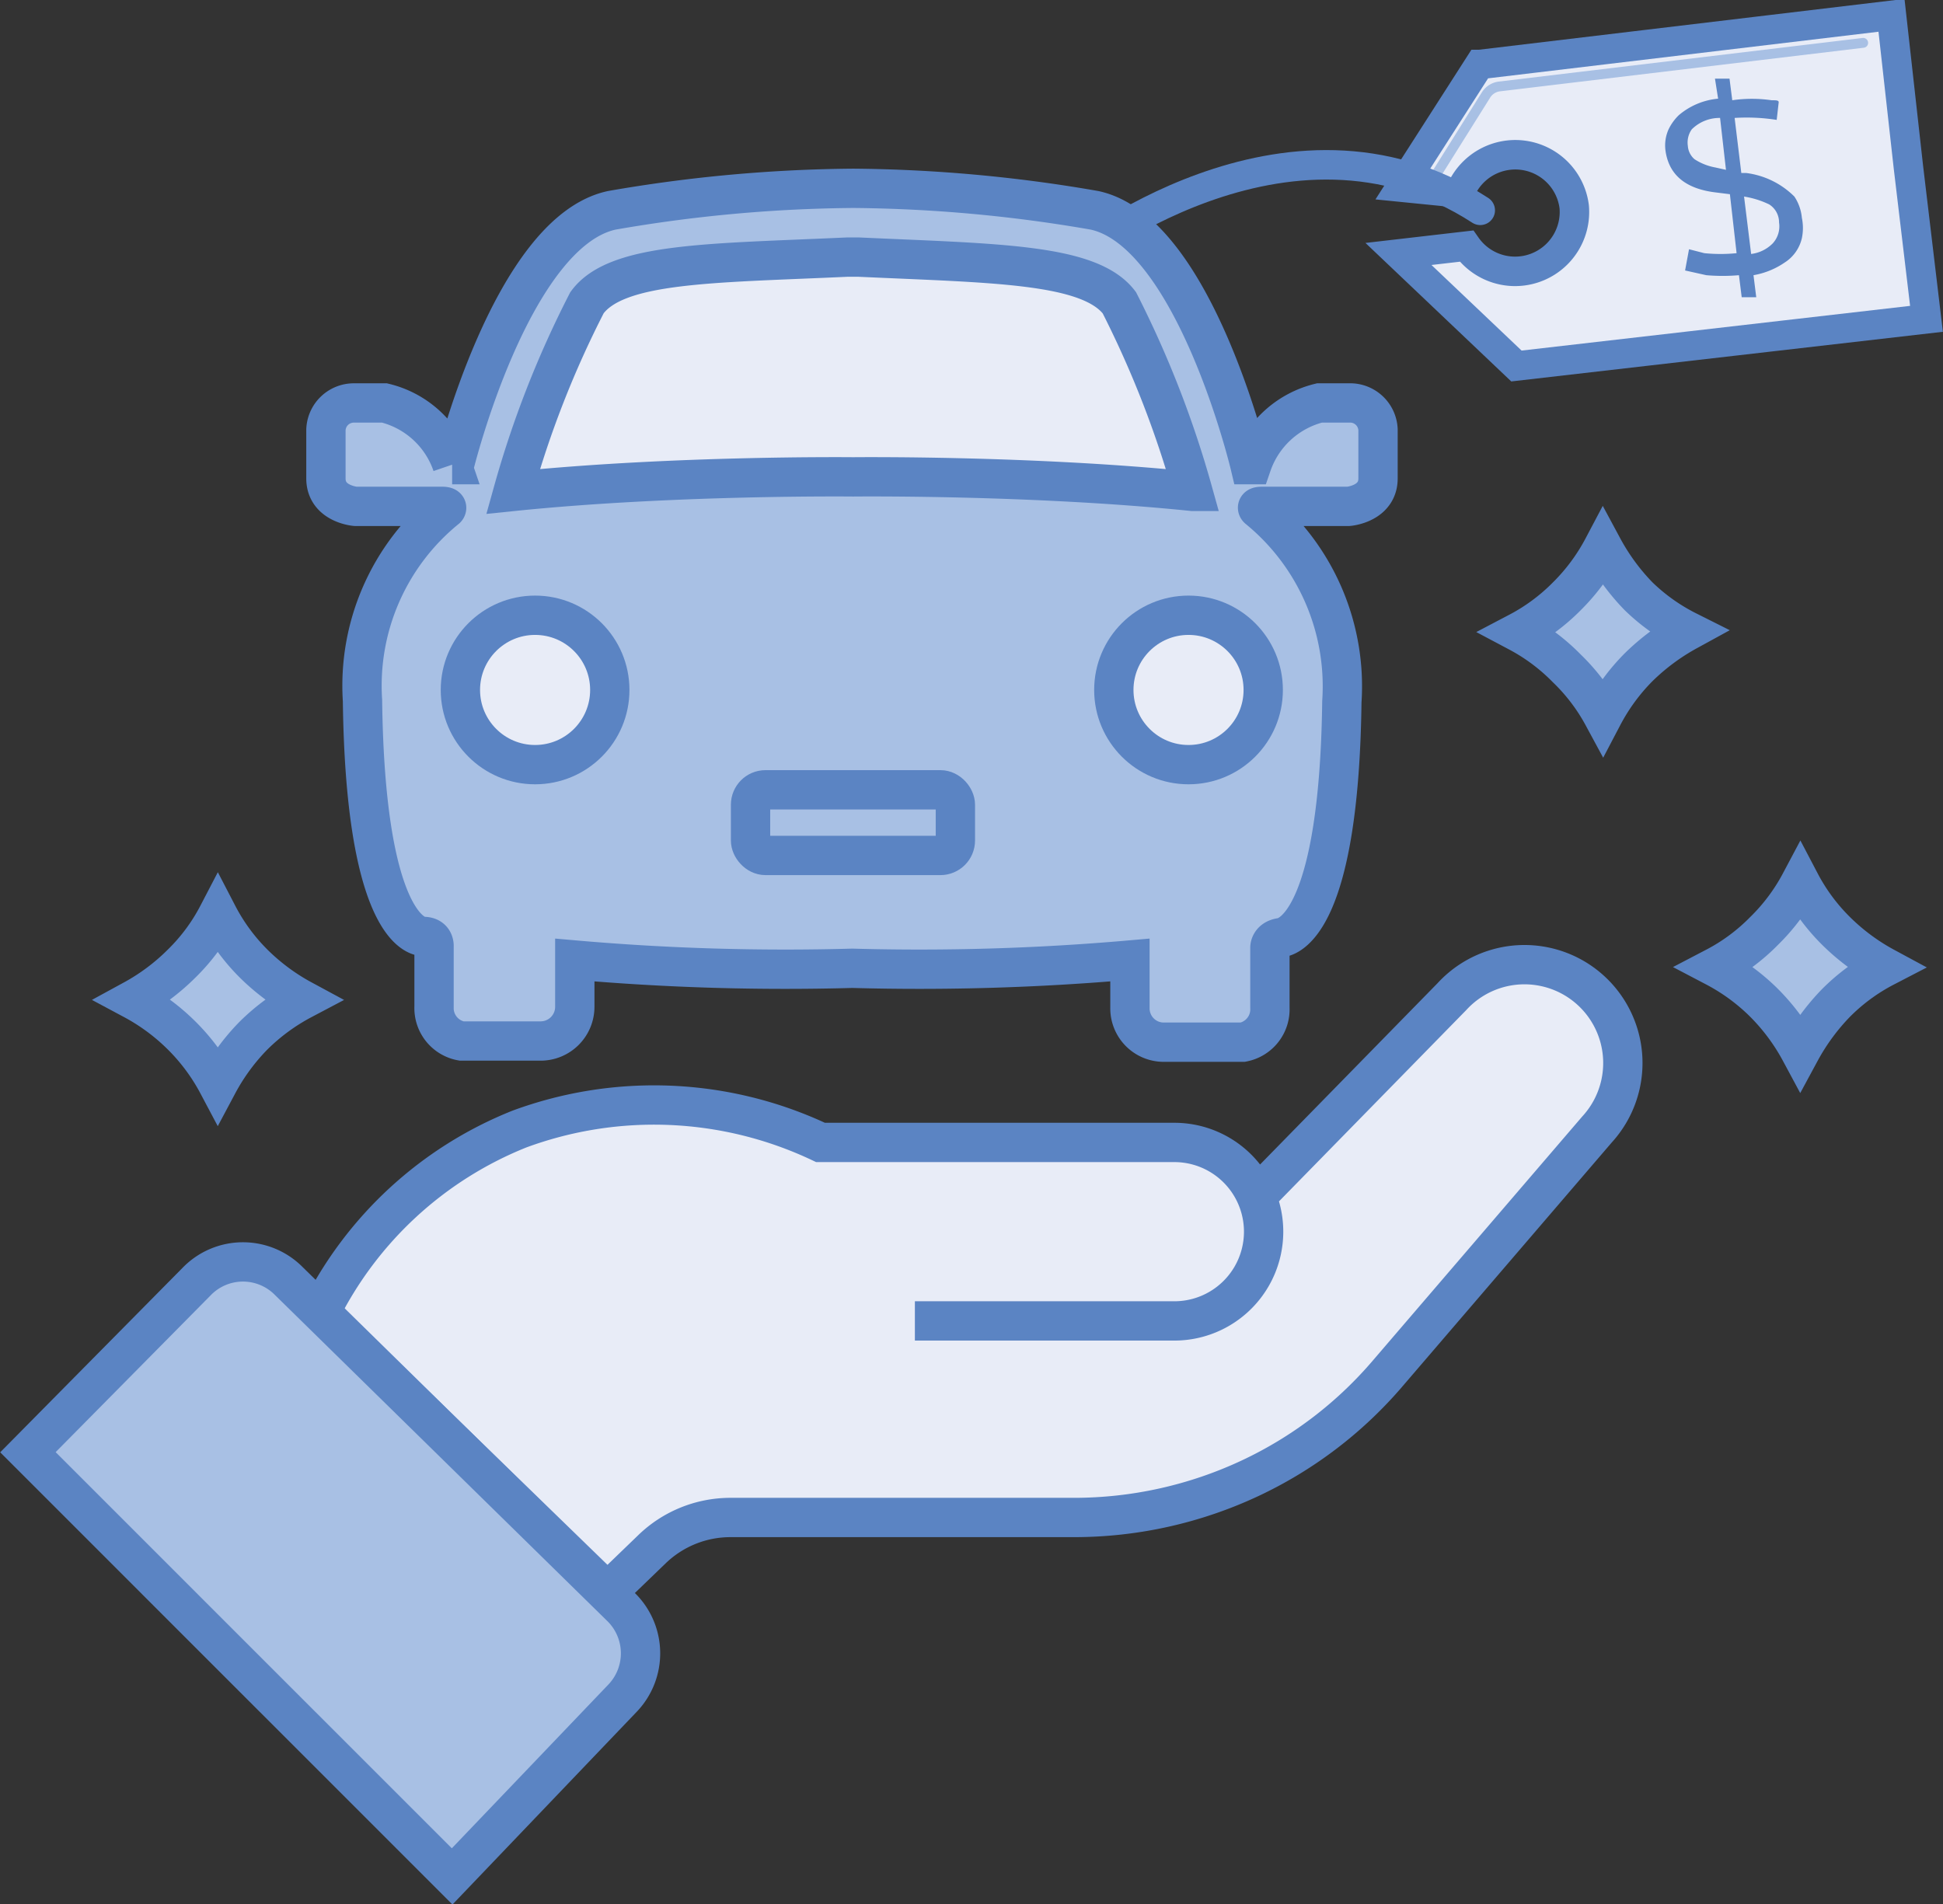 <svg xmlns="http://www.w3.org/2000/svg" viewBox="0 0 49.42 48.44"><rect x="0" y="0" width="49.42" height="48.44" fill="#333333" stroke="none"/><defs><style>.cls-1{fill:#a8c0e4;}.cls-1,.cls-2,.cls-3,.cls-6,.cls-7{stroke:#5b84c3;}.cls-1,.cls-2,.cls-3,.cls-4,.cls-6,.cls-7{stroke-miterlimit:10;}.cls-2,.cls-3{fill:#e8ecf7;}.cls-3,.cls-6{stroke-width:0.75px;}.cls-4,.cls-6,.cls-7{fill:none;}.cls-4{stroke:#a8c0e4;stroke-width:0.25px;}.cls-4,.cls-6{stroke-linecap:round;}.cls-5{fill:#5b84c3;}</style></defs><title>aboutA-icon-2</title><g id="Layer_2" data-name="Layer 2"><g id="Layer_1-2" data-name="Layer 1"><g id="aboutA-icon-2"><path class="cls-1" d="M42.92,16.05a5.63,5.63,0,0,0-1.24.92,5.15,5.15,0,0,0-.91,1.24A4.94,4.94,0,0,0,39.85,17a5,5,0,0,0-1.23-.92,5,5,0,0,0,1.23-.91,5.09,5.09,0,0,0,.92-1.24,5.54,5.54,0,0,0,.91,1.24A5,5,0,0,0,42.92,16.05Z"/><path class="cls-1" d="M7.69,25.43a5.24,5.24,0,0,0-1.24.91,5.37,5.37,0,0,0-.91,1.24,5.13,5.13,0,0,0-.92-1.24,5.27,5.27,0,0,0-1.23-.91,5.39,5.39,0,0,0,1.23-.92,4.9,4.9,0,0,0,.92-1.24,5,5,0,0,0,.91,1.24A5.41,5.41,0,0,0,7.69,25.43Z"/><path class="cls-1" d="M47.94,24.6a5,5,0,0,0-1.24.91,5.6,5.6,0,0,0-.91,1.24,5.33,5.33,0,0,0-.92-1.24,5.15,5.15,0,0,0-1.24-.91,4.94,4.94,0,0,0,1.24-.92,5,5,0,0,0,.92-1.23,5,5,0,0,0,.91,1.23A5.41,5.41,0,0,0,47.94,24.6Z"/><path class="cls-2" d="M31.84,30.55l5.09-5.2a2.5,2.5,0,0,1,3.69,3.38L35.24,35A10.43,10.43,0,0,1,31.8,37.6a10.56,10.56,0,0,1-4.49,1H18.58a2.87,2.87,0,0,0-2,.81l-1.13,1.09L8.14,33.4a9.66,9.66,0,0,1,5.07-4.68,9.89,9.89,0,0,1,7.66.34h9a2.27,2.27,0,0,1,0,4.54h-6.6"/><path class="cls-1" d="M15.8,40.88,7.35,32.59A1.64,1.64,0,0,0,5,32.6L.71,36.94,11.5,47.73l4.34-4.54A1.65,1.65,0,0,0,15.8,40.88Z"/><path class="cls-3" d="M37.63,1.64l-2,3.12,1.5.15a1.51,1.51,0,0,1,2.91.35h0a1.51,1.51,0,0,1-2.74,1l-1.73.2,3,2.85h0L49,8.11h0l-.46-3.86L48.11.39h0L37.64,1.64Z"/><path class="cls-4" d="M36.44,4.58,37.8,2.41a.47.47,0,0,1,.33-.21l9.26-1.11"/><path class="cls-5" d="M45.19,3.05A4.9,4.9,0,0,0,44.12,3l.17,1.4.12,0a2.11,2.11,0,0,1,1.23.6,1.16,1.16,0,0,1,.19.54,1.26,1.26,0,0,1,0,.52,1,1,0,0,1-.44.62A2,2,0,0,1,44.6,7l.07.56-.37,0-.07-.56a4.78,4.78,0,0,1-.83,0l-.54-.12.1-.54.39.1a4.12,4.12,0,0,0,.82,0L44,4.94l-.4-.05c-.75-.1-1.16-.46-1.24-1.07a1,1,0,0,1,.08-.53,1.28,1.28,0,0,1,.26-.36,1.79,1.79,0,0,1,1-.42L43.62,2l.37,0,.07.55a3.46,3.46,0,0,1,1,0c.12,0,.19,0,.18.06ZM43.9,4.32,43.75,3a1,1,0,0,0-.72.29.58.58,0,0,0-.1.42.49.49,0,0,0,.17.34,1.44,1.44,0,0,0,.53.21Zm.46.68.18,1.46a.93.93,0,0,0,.55-.27.64.64,0,0,0,.16-.53A.54.54,0,0,0,45,5.2,2.29,2.29,0,0,0,44.36,5Z"/><path class="cls-6" d="M27.27,6.6s5.45-4.45,10.38-1.25"/><path class="cls-1" d="M34.37,10.25h-.81a2.43,2.43,0,0,0-1.72,1.57h-.05s-1.41-5.92-3.95-6.47a37.35,37.35,0,0,0-6.14-.56,37.28,37.28,0,0,0-6.14.56c-2.55.55-4,6.47-4,6.47h-.06a2.42,2.42,0,0,0-1.72-1.57H9a.71.71,0,0,0-.71.68v1.24c0,.65.75.71.75.71h2.2c.17,0,.11.06.11.06a5.8,5.8,0,0,0-2.13,4.88c.07,5.46,1.26,6,1.55,6s.27.25.27.25v1.54a.85.85,0,0,0,.7.87h2a.87.87,0,0,0,.88-.87V24.42a61.37,61.37,0,0,0,7.06.21,61.41,61.41,0,0,0,7.06-.21v1.22a.86.86,0,0,0,.87.87h2a.85.85,0,0,0,.69-.87V24.1s0-.21.28-.25,1.48-.57,1.55-6A5.83,5.83,0,0,0,32,12.94s-.07-.06.1-.06h2.2s.75-.06.75-.71V10.93A.71.71,0,0,0,34.37,10.25Z"/><path class="cls-2" d="M28.47,7.7c-.76-1-3.15-1-6.63-1.16h-.29c-3.47.16-5.87.13-6.62,1.16a25.43,25.43,0,0,0-1.88,4.8c4.09-.42,8.65-.37,8.65-.37s4.55-.05,8.64.37A25.94,25.94,0,0,0,28.47,7.7Z"/><circle class="cls-2" cx="13.61" cy="17.55" r="1.9"/><circle class="cls-2" cx="30.23" cy="17.55" r="1.9"/><rect class="cls-7" x="19.09" y="20.09" width="5.21" height="1.67" rx="0.38"/></g></g></g></svg>